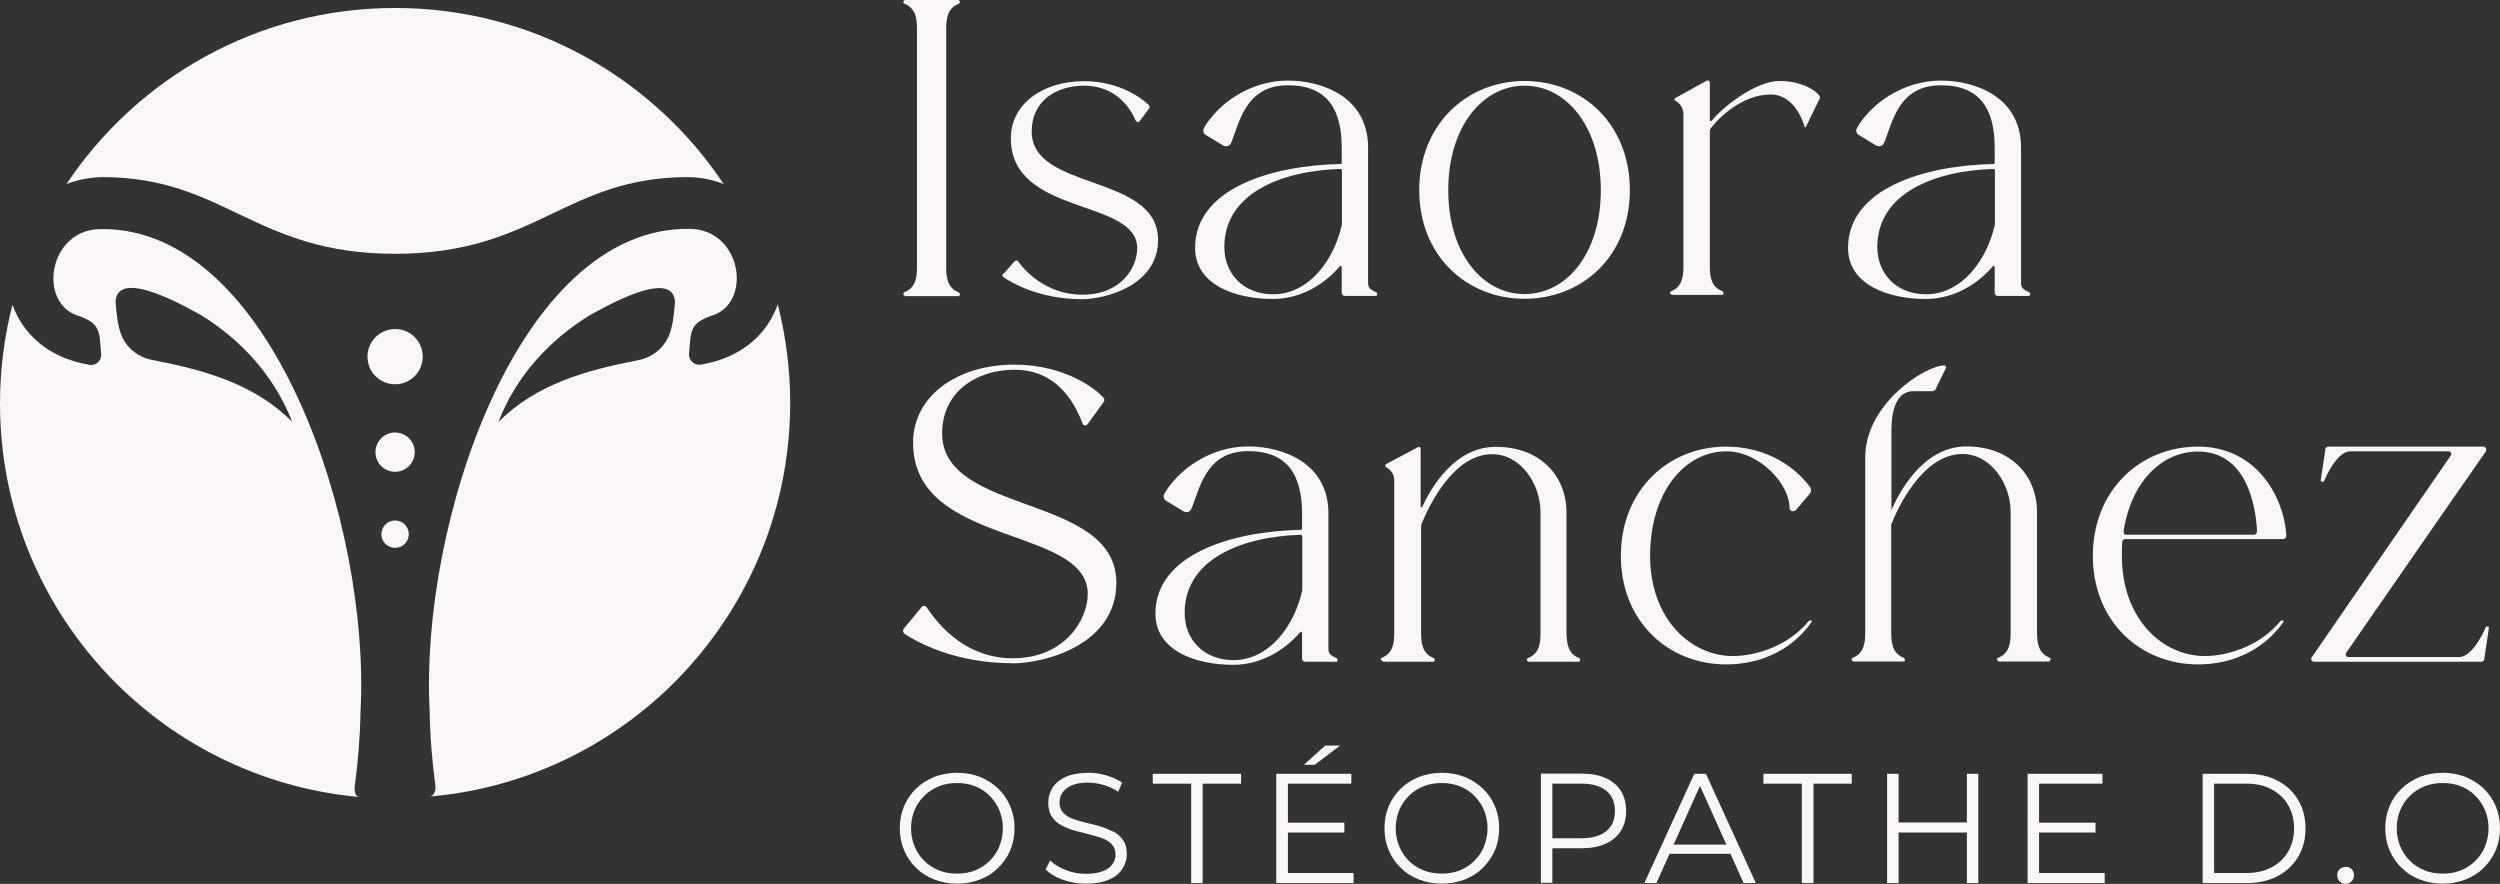 <?xml version="1.0" encoding="UTF-8"?><svg id="b" xmlns="http://www.w3.org/2000/svg" viewBox="0 0 122.25 43.22"><rect x="0" y="0" width="122.25" height="43.22" fill="#333333" stroke="none"/><defs><style>.d,.e{fill:#faf6f5;stroke-width:0px;}.e{fill-rule:evenodd;}</style></defs><g id="c"><path class="e" d="m19.99,26.12c0-.37-.3-.67-.67-.67s-.67.3-.67.67.3.67.67.67.67-.3.67-.67Z"/><path class="e" d="m4.98,8.66c6.03,0,7.43,3.75,14.34,3.75s8.31-3.75,14.34-3.75c.64.01,1.22.14,1.73.34C31.93,3.81,26.03.39,19.32.39S6.71,3.81,3.25,9c.51-.2,1.09-.32,1.73-.34Z"/><path class="e" d="m19.32,21.15c-.53,0-.96.43-.96.96s.43.96.96.96.96-.43.96-.96-.43-.96-.96-.96Z"/><path class="e" d="m19.32,16.09c-.74,0-1.35.6-1.35,1.35s.6,1.35,1.35,1.35,1.35-.6,1.35-1.35-.6-1.35-1.35-1.35Z"/><path class="e" d="m19.32,39.04s0,0,0,0c0,0,.01,0,.02,0,0,0-.01,0-.02,0Z"/><path class="e" d="m17.35,38.43c.16-1.25.26-2.35.28-3.66.49-9.05-4.3-23.65-12.69-23.57-2.57,0-3.1,3.59-1.15,4.23,1.2.39,1.05.85,1.16,1.92,0,.31-.27.54-.58.49-2.03-.34-3.26-1.53-3.76-2.94-.4,1.54-.61,3.16-.61,4.83,0,10.07,7.7,18.34,17.54,19.24-.18-.04-.22-.32-.19-.53ZM7.43,17.6c-.62-.12-1.17-.52-1.45-1.11h0c-.24-.55-.27-1.1-.33-1.74.1-1.72,3.63.37,4.18.66,1.9,1.17,3.56,2.91,4.46,5.22-1.84-1.86-4.31-2.54-6.85-3.03Z"/><path class="e" d="m38.03,14.89c-.5,1.41-1.72,2.6-3.76,2.94-.3.05-.58-.19-.58-.49.11-1.07-.04-1.53,1.16-1.92,1.95-.64,1.42-4.23-1.15-4.23-8.39-.08-13.18,14.52-12.69,23.57.02,1.32.12,2.42.28,3.66.03.22-.07.51-.26.53-.02,0-.03,0-.05,0,.02,0,.04,0,.06,0,9.86-.87,17.6-9.16,17.6-19.25,0-1.67-.22-3.29-.61-4.83Zm-5.36,1.61h0c-.28.59-.83.99-1.45,1.11-2.54.49-5.01,1.17-6.85,3.03.89-2.31,2.56-4.05,4.46-5.22.55-.29,4.07-2.38,4.18-.66-.06.65-.1,1.19-.33,1.74Z"/><path class="d" d="m49.48,32.43c-2.84,0-4.72-1.08-5.25-1.44-.09-.07-.09-.21-.02-.27l.87-1.05c.07-.07.18-.05.23.02.34.5,1.67,2.5,4.21,2.5s3.67-1.88,3.67-3.14c0-3.37-8.54-2.27-8.54-7.4,0-2.31,2.18-3.82,4.95-3.82,2.5,0,3.99,1.21,4.35,1.6.07.07.07.16.02.23l-.8,1.1c-.07.07-.21.05-.23-.05-.25-.62-1.03-2.63-3.32-2.63-1.9,0-3.55,1.1-3.55,3.11,0,4.03,8.52,2.93,8.52,7.31,0,3.02-3.48,3.94-5.11,3.94Z"/><path class="d" d="m65.37,32.36h-1.56c-.07,0-.14-.07-.14-.14v-1.26c0-.07-.07-.09-.09-.05-.76.89-1.92,1.6-3.28,1.6-1.83,0-3.8-.69-3.8-2.5,0-2.89,3.71-4.03,7.1-4.1.05,0,.07-.02.07-.07v-.73c0-1.88-.71-3.05-2.63-3.05-2.13,0-2.38,1.92-2.79,2.84-.07.14-.23.18-.37.11l-.87-.53c-.11-.07-.14-.23-.07-.34.66-1.15,2.22-2.31,4.1-2.31,1.65,0,3.92.78,3.92,3.28v6.64c0,.3.25.34.41.44.05.05.05.11,0,.16Zm-1.69-6.14s-.02-.07-.07-.07c-2.89.09-5.68,1.19-5.68,3.82,0,1.33.96,2.31,2.38,2.31,1.76,0,2.98-1.67,3.37-3.41v-2.66Z"/><path class="d" d="m67.51,32.26s.02-.07.05-.09c.55-.21.62-.71.62-1.24v-7.44c0-.34-.23-.55-.39-.64-.07-.05-.07-.11,0-.16l1.54-.82c.07-.05.14,0,.14.09v2.82s.07.05.07.02c.41-.89,1.56-2.95,3.6-2.95,2.18,0,3.46,1.42,3.46,3.21v5.91c.02.53.09,1.01.62,1.21.05.02.05.05.05.09s-.02.09-.07.09h-2.45s-.09-.05-.09-.09.02-.07.05-.09c.57-.21.62-.73.62-1.24v-5.89c0-1.4-.98-2.84-2.36-2.84-1.92,0-3.11,2.57-3.44,3.37-.02.05-.04.11-.04.18v5.18c0,.53.07,1.03.62,1.24.02.02.05.05.05.09s-.02.09-.07.09h-2.45s-.09-.05-.09-.09Z"/><path class="d" d="m84.41,32.49c-2.84,0-5.15-2.11-5.15-5.31s2.31-5.34,5.15-5.34c1.67,0,3.16.73,4.1,1.97.07.11.07.25-.02.34l-.64.76c-.11.14-.34.11-.34-.07,0-1.17-1.47-2.77-3.09-2.77-2.06,0-3.73,2.02-3.73,5.11s1.99,4.9,4.05,4.9c1.21,0,2.75-.55,3.69-1.69.02-.02.05-.05.09-.05h.05s.05.05.02.07c-.92,1.33-2.45,2.08-4.17,2.08Z"/><path class="d" d="m100.26,32.26s-.02.09-.07.09h-2.45s-.09-.05-.09-.09.02-.07.05-.09c.55-.21.62-.71.62-1.24v-5.89c0-1.4-.98-2.84-2.36-2.84-1.99,0-3.23,2.79-3.48,3.46v5.27c0,.53.07,1.03.62,1.24.02.02.05.05.05.09s-.02.09-.07.09h-2.45s-.09-.05-.09-.09.02-.07.05-.09c.55-.21.62-.71.62-1.24v-8.57c0-2.61,2.93-4.49,3.87-4.49.07,0,.11.09.07.14l-.46.94c-.02.07-.07.18-.23.18h-.89c-1.12,0-1.08,1.65-1.08,2.08v3.73c.32-.73,1.49-3.11,3.66-3.11s3.46,1.42,3.46,3.21v5.91c0,.53.09,1.01.62,1.21.02.02.05.05.05.09Z"/><path class="d" d="m107.49,32.49c-2.84,0-5.15-2.11-5.15-5.31s2.31-5.34,5.15-5.34,4.19,2.45,4.31,4.31v.07c0,.07-.07.14-.14.14h-7.74c-.07,0-.11.05-.14.11-.02.23-.02.46-.02.71,0,3.09,1.99,4.9,4.05,4.9,1.21,0,2.75-.55,3.69-1.69.02-.02.05-.05.09-.05h.05s.05.05.02.07c-.92,1.33-2.45,2.08-4.17,2.08Zm-3.64-6.5c-.02.09.05.16.11.16h6.25c.09,0,.16-.09.16-.18-.07-1.33-.55-3.89-2.89-3.89-1.79,0-3.28,1.51-3.64,3.92Z"/><path class="d" d="m113.16,32.36c-.12,0-.18-.14-.12-.21.89-1.31,5.13-7.44,6.8-9.87.07-.09,0-.21-.11-.21h-4.81c-.69,0-1.28,1.47-1.28,1.47-.02.02-.05.02-.07.02h-.02s-.07-.02-.07-.05l.23-1.53c0-.07.07-.14.14-.14h7.6c.09,0,.16.14.11.23-2.06,2.95-4.92,7.1-6.83,9.85-.07.09,0,.21.11.21h5.41c.71,0,1.31-1.47,1.31-1.47,0-.02.02-.02.05-.02h.05s.05.02.05.05l-.23,1.53c0,.07-.05.14-.14.14h-8.18Z"/><path class="d" d="m44.17,14.38s.02-.07.05-.09c.55-.21.62-.71.62-1.24V1.42c0-.53-.07-1.03-.62-1.24-.02-.02-.05-.05-.05-.09s.05-.09.09-.09h2.61s.07.05.07.09-.02.07-.05.09c-.55.21-.62.71-.62,1.24v11.64c0,.53.07,1.03.62,1.24.02.02.05.05.05.09s-.02.09-.07.09h-2.61s-.09-.05-.09-.09Z"/><path class="d" d="m49.08,13.38l.55-.62s.11-.05.16.02c.25.37,1.31,1.63,3.14,1.63,1.92,0,2.68-1.35,2.68-2.27,0-2.45-6.18-1.56-6.18-5.38,0-1.67,1.56-2.79,3.57-2.79,1.81,0,2.89.89,3.18,1.17.05.07.05.14,0,.18l-.48.64s-.14.02-.16-.05c-.18-.44-.85-1.72-2.52-1.72-1.4,0-2.57.76-2.57,2.24,0,2.93,6.18,2.04,6.18,5.31,0,2.2-2.54,2.89-3.73,2.89-2.06,0-3.44-.8-3.83-1.08-.07-.05-.07-.14,0-.18Z"/><path class="d" d="m67.31,14.47h-1.56c-.07,0-.14-.07-.14-.14v-1.26c0-.07-.07-.09-.09-.05-.76.89-1.92,1.6-3.28,1.6-1.83,0-3.8-.69-3.8-2.5,0-2.89,3.71-4.03,7.1-4.1.05,0,.07-.02.07-.07v-.73c0-1.88-.71-3.05-2.63-3.05-2.13,0-2.38,1.92-2.79,2.84-.07.14-.23.18-.37.11l-.87-.53c-.11-.07-.14-.23-.07-.34.66-1.15,2.22-2.31,4.1-2.31,1.65,0,3.92.78,3.92,3.28v6.64c0,.3.25.34.41.44.05.05.05.11,0,.16Zm-1.69-6.14s-.02-.07-.07-.07c-2.89.09-5.68,1.19-5.68,3.82,0,1.33.96,2.31,2.38,2.31,1.76,0,2.98-1.67,3.37-3.41v-2.66Z"/><path class="d" d="m79.7,9.3c0,3.21-2.31,5.31-5.15,5.31s-5.15-2.11-5.15-5.31,2.31-5.34,5.15-5.34,5.15,2.11,5.15,5.34Zm-1.42,0c0-3.09-1.67-5.11-3.73-5.11s-3.73,2.02-3.73,5.11,1.67,5.08,3.73,5.08,3.73-1.99,3.73-5.08Z"/><path class="d" d="m81.65,14.34s.02-.07.05-.09c.55-.21.62-.71.62-1.24v-7.42c0-.37-.23-.57-.39-.66-.07-.05-.07-.11,0-.14l1.54-.85c.07-.02.14.02.14.09v1.88s.07.02.09,0c.5-.64,2.13-1.95,3.32-1.95s1.92.57,1.97.78c.02.05,0,.07-.02.11l-.67,1.37h-.05s-.39-1.6-1.67-1.6c-1.35,0-2.54,1.12-2.93,1.67-.02.02-.04.09-.04.14v6.6c0,.5.07,1.01.62,1.21.02.02.05.05.05.09s-.02.09-.07.09h-2.45s-.09-.05-.09-.09Z"/><path class="d" d="m99.24,14.47h-1.56c-.07,0-.14-.07-.14-.14v-1.26c0-.07-.07-.09-.09-.05-.76.89-1.92,1.6-3.28,1.6-1.83,0-3.8-.69-3.8-2.5,0-2.89,3.71-4.03,7.1-4.1.05,0,.07-.02.07-.07v-.73c0-1.88-.71-3.05-2.63-3.05-2.13,0-2.38,1.92-2.79,2.84-.07.14-.23.18-.37.11l-.87-.53c-.11-.07-.14-.23-.07-.34.66-1.15,2.22-2.31,4.1-2.31,1.65,0,3.92.78,3.92,3.28v6.64c0,.3.25.34.41.44.05.05.05.11,0,.16Zm-1.69-6.14s-.02-.07-.07-.07c-2.89.09-5.68,1.19-5.68,3.82,0,1.33.96,2.31,2.38,2.31,1.76,0,2.98-1.67,3.37-3.41v-2.66Z"/><path class="d" d="m48.81,38.56c-.25-.24-.55-.43-.89-.57-.34-.13-.71-.2-1.11-.2s-.78.07-1.12.2c-.34.14-.64.33-.89.57s-.45.53-.59.86c-.14.33-.21.69-.21,1.08s.07.75.21,1.08c.14.33.34.62.59.86.25.25.55.44.89.57.34.13.72.2,1.12.2s.77-.07,1.11-.2.64-.32.89-.57.45-.53.59-.86c.14-.33.21-.69.21-1.08s-.07-.75-.21-1.08c-.14-.33-.34-.62-.59-.86Zm.06,2.83c-.11.27-.27.5-.47.7-.2.2-.44.36-.71.47-.27.11-.57.16-.89.16s-.62-.05-.89-.16-.51-.26-.72-.47c-.2-.2-.36-.44-.47-.71-.11-.27-.17-.56-.17-.88s.06-.61.17-.88c.11-.27.27-.5.47-.7.2-.2.44-.36.72-.47.27-.11.57-.16.89-.16s.62.05.89.16c.27.11.51.26.71.47.2.2.36.44.47.7.11.27.17.56.17.88s-.06.61-.17.88Z"/><path class="d" d="m54.44,40.67c-.2-.1-.41-.19-.64-.26-.23-.07-.46-.13-.7-.18-.23-.06-.45-.12-.64-.19-.2-.07-.35-.17-.47-.3-.12-.13-.18-.3-.18-.5,0-.18.05-.35.15-.49s.25-.26.46-.35c.21-.09.47-.13.79-.13.24,0,.49.04.74.11.26.07.5.18.73.34l.19-.45c-.21-.15-.47-.26-.76-.35s-.59-.13-.89-.13c-.45,0-.82.07-1.11.2-.29.14-.5.31-.64.53-.14.22-.21.46-.21.73,0,.28.06.52.18.69.12.18.28.32.47.42.2.11.41.19.65.26.23.06.47.12.7.18.23.06.45.12.64.19s.35.17.47.3c.12.13.18.3.18.5,0,.17-.05.33-.15.47-.1.14-.25.26-.47.34-.21.08-.48.13-.82.13s-.69-.06-1-.19c-.32-.12-.57-.28-.76-.46l-.22.44c.2.2.48.37.84.5.36.13.74.19,1.14.19.46,0,.83-.07,1.13-.2s.51-.31.65-.53c.14-.22.21-.46.21-.72,0-.28-.06-.51-.18-.68-.12-.17-.28-.31-.47-.42Z"/><polygon class="d" points="56.37 38.32 58.25 38.32 58.25 43.18 58.81 43.18 58.81 38.32 60.69 38.32 60.69 37.84 56.37 37.84 56.37 38.32"/><polygon class="d" points="62.98 40.71 65.74 40.71 65.74 40.23 62.98 40.23 62.98 38.32 66.08 38.32 66.08 37.84 62.41 37.84 62.41 43.18 66.19 43.18 66.19 42.69 62.98 42.69 62.98 40.71"/><polygon class="d" points="65.53 36.46 64.8 36.46 63.76 37.4 64.29 37.4 65.53 36.46"/><path class="d" d="m72.51,38.56c-.25-.24-.55-.43-.89-.57-.34-.13-.71-.2-1.11-.2s-.78.07-1.12.2c-.34.14-.64.33-.89.57s-.45.53-.59.86c-.14.33-.21.69-.21,1.08s.07.75.21,1.08c.14.33.34.62.59.86.25.25.55.44.89.57.34.13.72.2,1.12.2s.77-.07,1.11-.2.64-.32.89-.57.45-.53.59-.86c.14-.33.21-.69.21-1.08s-.07-.75-.21-1.08c-.14-.33-.34-.62-.59-.86Zm.06,2.83c-.11.27-.27.5-.47.7-.2.2-.44.36-.71.47-.27.11-.57.16-.89.16s-.62-.05-.89-.16-.51-.26-.72-.47c-.2-.2-.36-.44-.47-.71-.11-.27-.17-.56-.17-.88s.06-.61.17-.88c.11-.27.27-.5.47-.7.2-.2.44-.36.72-.47.27-.11.57-.16.89-.16s.62.05.89.16c.27.11.51.26.71.47.2.2.36.44.47.7.11.27.17.56.17.88s-.06.61-.17.88Z"/><path class="d" d="m78.52,38.05c-.33-.15-.71-.22-1.17-.22h-2v5.34h.56v-1.69h1.43c.45,0,.84-.07,1.17-.22.33-.15.58-.36.75-.63s.26-.6.26-.97-.09-.72-.26-.99-.43-.48-.75-.63Zm.03,2.59c-.28.23-.68.35-1.22.35h-1.42v-2.67h1.42c.53,0,.94.12,1.22.35.28.23.42.56.42.99s-.14.75-.42.98Z"/><path class="d" d="m82.85,37.84l-2.44,5.34h.59l.64-1.43h2.98l.64,1.43h.6l-2.44-5.34h-.56Zm-1.01,3.46l1.29-2.87,1.29,2.87h-2.57Z"/><polygon class="d" points="86.23 38.32 88.11 38.32 88.11 43.18 88.68 43.18 88.68 38.32 90.55 38.32 90.55 37.84 86.23 37.84 86.23 38.32"/><polygon class="d" points="96.18 40.22 92.84 40.22 92.84 37.84 92.28 37.84 92.28 43.18 92.84 43.18 92.84 40.71 96.18 40.71 96.18 43.18 96.74 43.18 96.74 37.84 96.18 37.84 96.18 40.22"/><polygon class="d" points="99.71 40.71 102.47 40.71 102.47 40.23 99.71 40.23 99.71 38.32 102.81 38.32 102.81 37.84 99.15 37.84 99.15 43.18 102.92 43.18 102.92 42.69 99.71 42.69 99.71 40.71"/><path class="d" d="m111.38,38.18c-.43-.23-.93-.34-1.5-.34h-2.17v5.34h2.17c.57,0,1.07-.11,1.5-.34s.76-.54,1-.94c.24-.4.36-.86.36-1.39s-.12-.99-.36-1.39c-.24-.4-.57-.72-1-.94Zm.51,3.46c-.19.33-.46.59-.81.77-.35.19-.76.28-1.23.28h-1.58v-4.37h1.58c.47,0,.88.09,1.23.28.35.19.62.44.81.77s.29.7.29,1.14-.1.81-.29,1.13Z"/><path class="d" d="m114.7,42.39c-.11,0-.21.04-.29.11-.08.08-.12.18-.12.3s.04.22.12.3.17.12.29.12.21-.04.29-.12c.08-.08.12-.18.12-.3s-.04-.22-.12-.3c-.08-.08-.17-.11-.29-.11Z"/><path class="d" d="m122.04,39.42c-.14-.33-.34-.62-.59-.86-.25-.24-.55-.43-.89-.57-.34-.13-.71-.2-1.11-.2s-.78.07-1.12.2c-.34.14-.64.33-.89.57s-.45.53-.59.86c-.14.33-.21.69-.21,1.08s.07.75.21,1.08c.14.33.34.62.59.86.25.25.55.44.89.57.34.13.72.2,1.12.2s.77-.07,1.11-.2.64-.32.89-.57.45-.53.59-.86c.14-.33.21-.69.21-1.08s-.07-.75-.21-1.08Zm-.52,1.97c-.11.27-.27.5-.47.7-.2.2-.44.36-.71.47-.27.11-.57.16-.89.16s-.62-.05-.89-.16-.51-.26-.72-.47c-.2-.2-.36-.44-.47-.71-.11-.27-.17-.56-.17-.88s.06-.61.17-.88c.11-.27.27-.5.47-.7.2-.2.44-.36.72-.47.27-.11.57-.16.89-.16s.62.05.89.16c.27.11.51.26.71.47.2.2.36.44.47.7.11.27.17.56.17.88s-.06.61-.17.88Z"/></g></svg>
